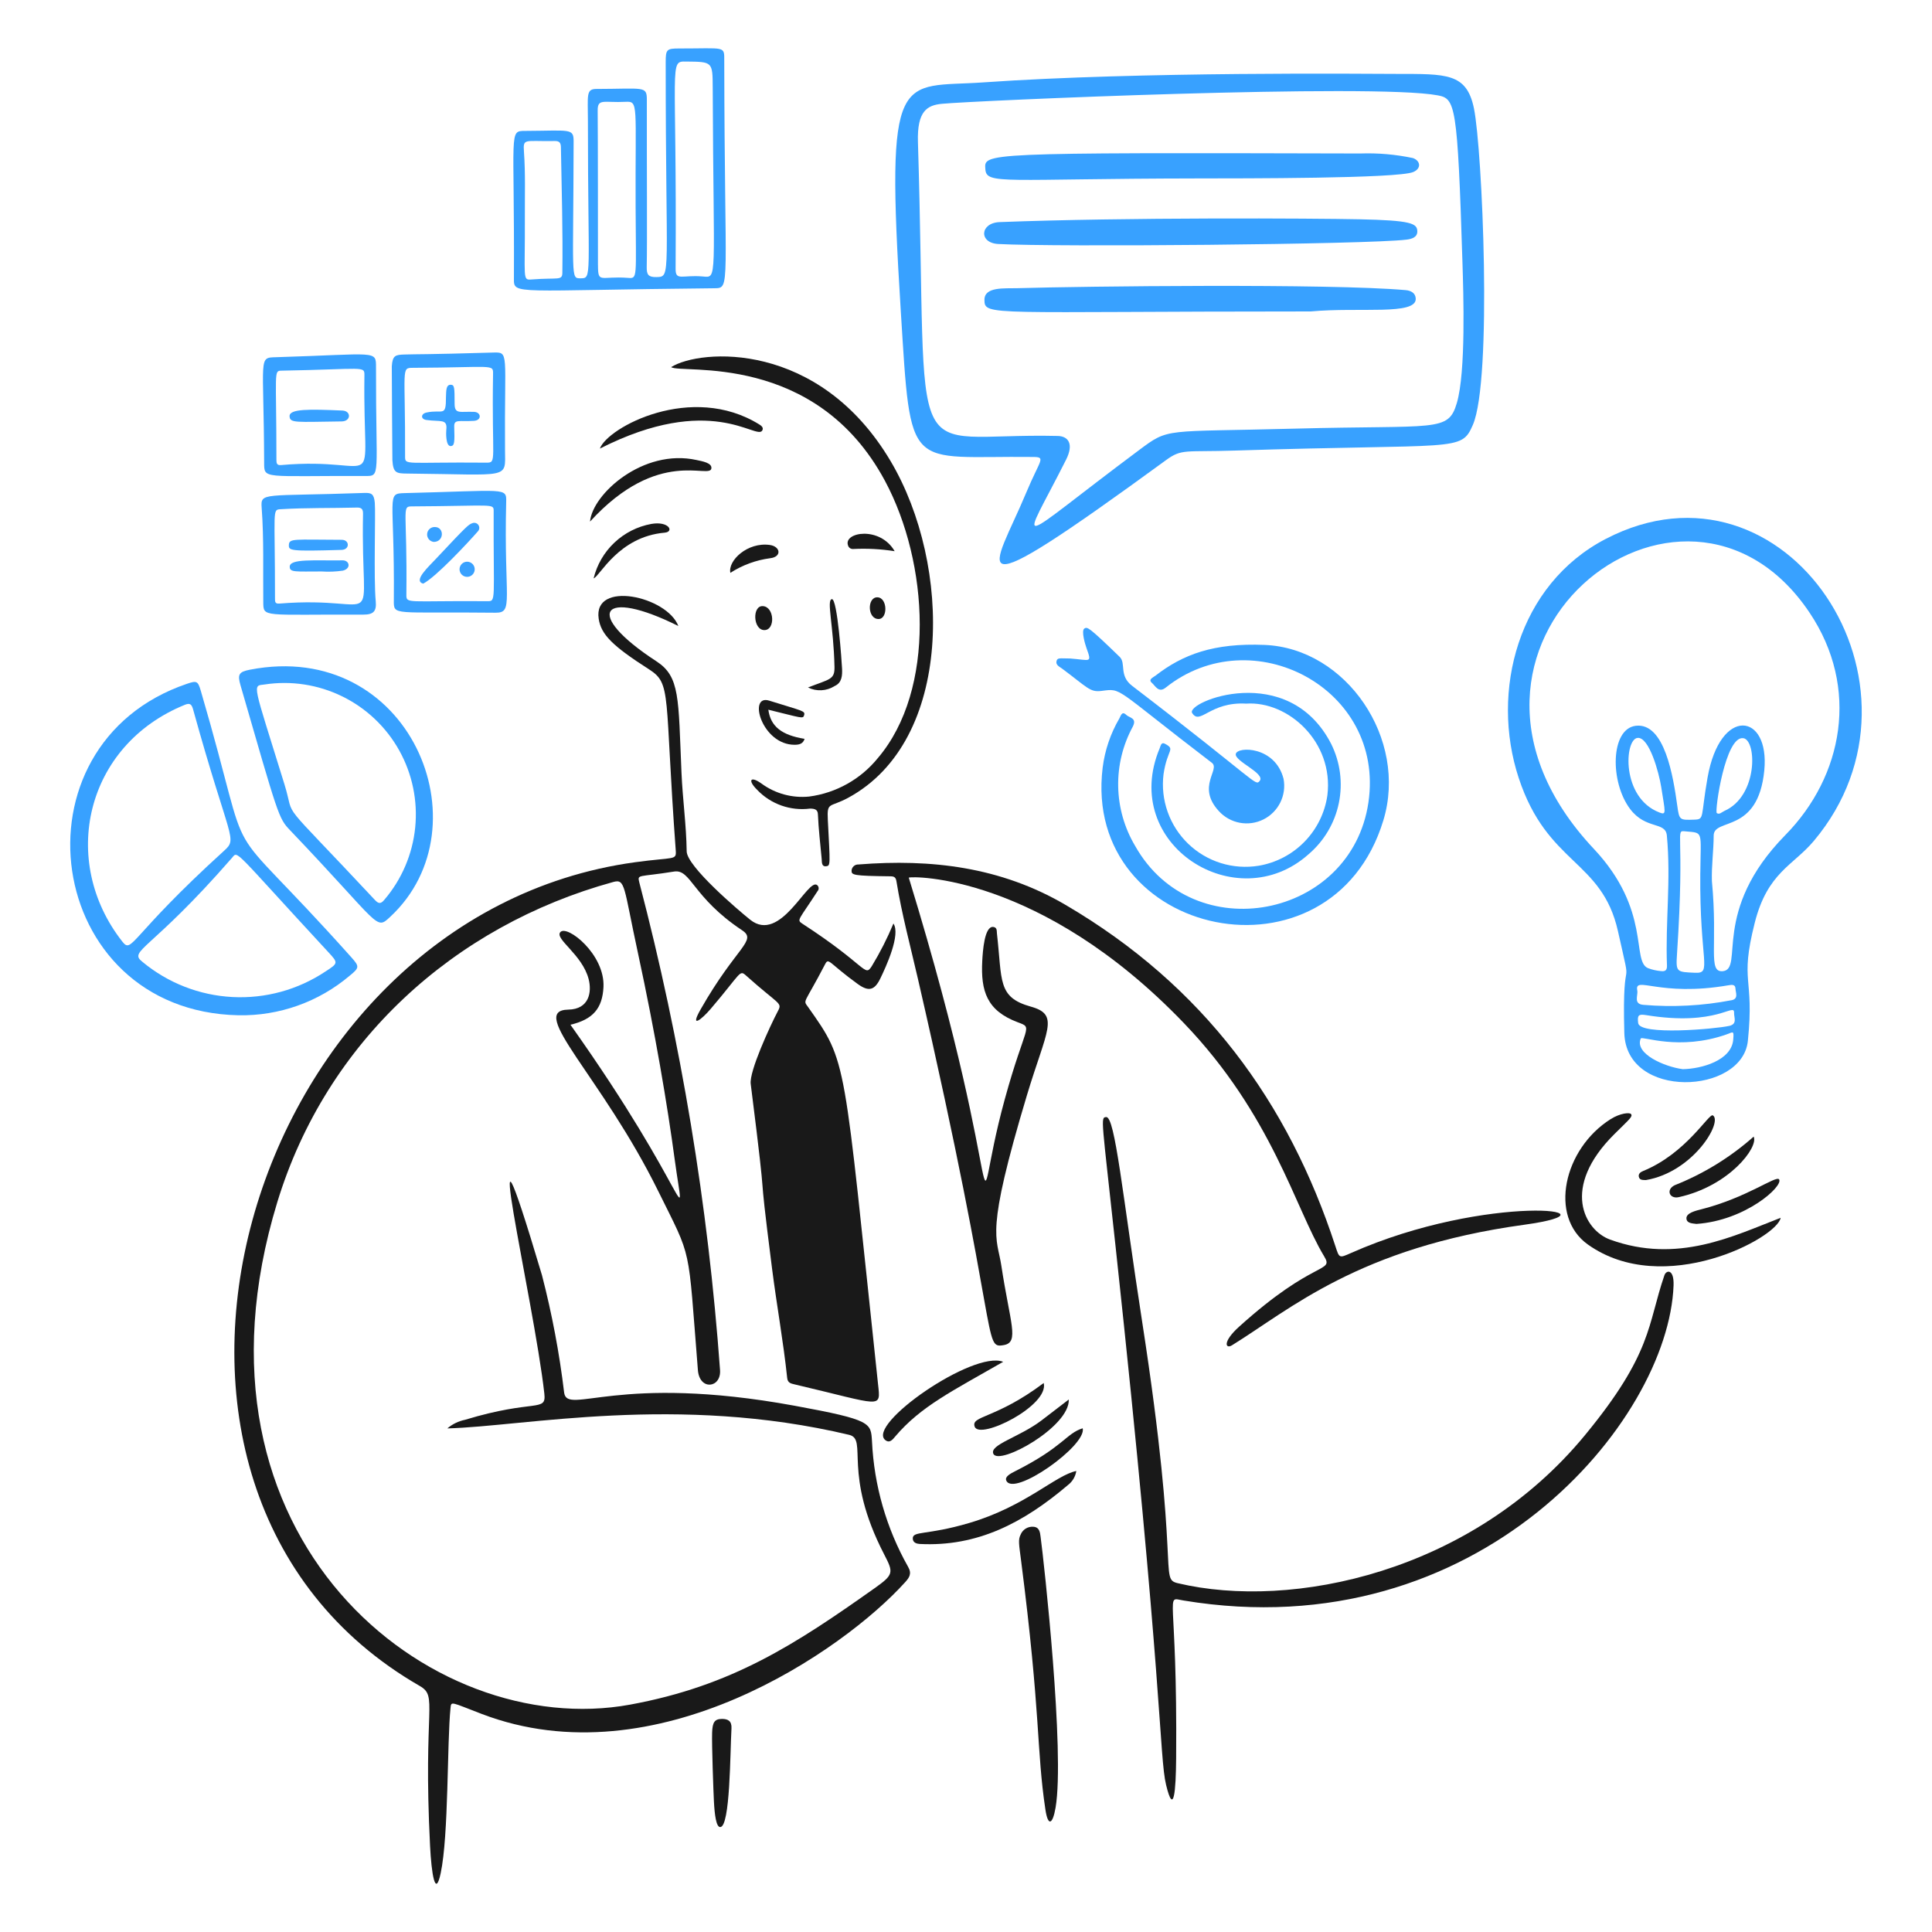<svg width="200" height="200" viewBox="0 0 200 200" fill="none" xmlns="http://www.w3.org/2000/svg">
<g id="heroSvg 1">
<g id="consult-experts--work-job-office-company-consult-experts">
<g id="light bulb">
<path id="vector" d="M168.149 106.935C167.893 97.399 169.143 103.768 167.491 96.397C165.825 88.97 160.191 89.562 157.214 80.529C154.269 71.583 157.138 60.507 166.229 55.786C184.879 46.1 201.287 70.978 187.761 87.059C185.616 89.61 182.968 90.312 181.65 95.53C180.056 101.846 181.636 100.991 180.939 107.748C180.364 113.313 168.334 113.864 168.149 106.935ZM177.216 91.212C177.848 97.888 176.765 100.675 178.335 100.536C180.61 100.336 177.067 94.33 184.82 86.443C190.808 80.352 192.539 71.201 187.331 63.43C174.251 43.914 145.309 66.93 164.99 87.87C170.962 94.224 168.859 99.49 170.596 100.22C171.031 100.386 171.488 100.489 171.952 100.528C172.403 100.583 172.582 100.419 172.564 99.948C172.391 95.457 172.991 91.133 172.552 86.491C172.413 85.014 170.383 85.911 168.752 83.751C166.64 80.957 166.709 75.44 169.339 75.133C172.327 74.784 173.217 80.413 173.629 83.395C173.839 84.92 173.871 84.901 175.406 84.849C176.47 84.812 176.042 84.616 176.764 80.503C178.064 73.081 183.217 73.783 182.64 79.741C182 86.377 177.4 84.618 177.4 86.5C177.393 88.069 177.166 89.636 177.216 91.212ZM176.016 90.381C176.058 85.966 176.362 86.238 174.516 86.065C173.306 85.952 174.463 85.823 173.604 98.741C173.477 100.655 173.546 100.614 175.475 100.701C177.288 100.783 175.927 99.592 176.013 90.381H176.016ZM174.185 110.681C176.146 110.649 179.237 109.781 179.422 107.637C179.509 106.626 179.422 106.837 178.722 107.085C173.813 108.811 169.974 107.216 169.851 107.504C169.173 109.092 172.349 110.438 174.182 110.677L174.185 110.681ZM171.792 84.113C172.535 84.396 172.382 84.121 171.971 81.487C171.734 79.968 170.722 76.272 169.521 76.387C168.155 76.519 167.8 82.593 171.789 84.109L171.792 84.113ZM179.247 103.546C180 103.395 179.67 102.757 179.654 102.329C179.638 101.88 179.254 101.939 178.921 101.997C171.748 103.23 169.179 100.956 169.49 102.538C169.59 103.053 169.05 103.945 170.144 104.023C173.185 104.281 176.247 104.12 179.244 103.542L179.247 103.546ZM180.487 76.422C178.603 76.073 177.487 83.998 177.72 84.167C177.991 84.367 178.255 84.058 178.509 83.946C181.989 82.413 181.87 76.674 180.484 76.418L180.487 76.422ZM179.012 106.202C179.877 106.002 179.495 105.335 179.512 104.856C179.555 103.721 177.812 106.287 170.405 105.085C169.605 104.955 169.487 105.1 169.582 105.904C169.736 107.218 177.607 106.518 179.009 106.2L179.012 106.202Z" fill="#38A1FF"/>
</g>
<g id="chat box">
<path id="vector_2" d="M152.466 43.994C151.236 46.819 150.932 45.902 127.807 46.643C122.672 46.808 122.35 46.431 120.707 47.631C98.481 63.856 102.907 58.985 106.232 51.005C107.668 47.56 108.332 47.317 106.94 47.305C93.84 47.156 94.318 49.261 93.249 32.205C91.649 6.64 93.072 9.141 101.837 8.526C117.983 7.394 141.666 7.646 144.56 7.651C149.707 7.662 151.823 7.528 152.582 11.218C153.454 15.461 154.5 39.322 152.466 43.994ZM109.5 45.13C110.557 45.156 111.2 45.917 110.358 47.591C105.545 57.151 104.52 56.584 117.895 46.609C121.072 44.24 120.354 44.736 134.095 44.371C148.735 43.982 149.918 44.776 150.812 41.717C151.759 38.48 151.492 30.347 151.393 27.171C150.881 10.752 150.657 10.215 148.834 9.871C142.182 8.608 100.734 10.428 97.502 10.746C96.002 10.893 94.926 11.467 95.025 14.702C96.112 50.162 93.243 44.74 109.5 45.13Z" fill="#38A1FF"/>
<path id="vector_3" d="M123.973 18.471C103.91 18.502 102.115 19.147 102.004 17.525C101.888 15.837 101.258 15.787 140.812 15.889C142.645 15.825 144.479 15.984 146.273 16.364C147.064 16.656 147.151 17.443 146.303 17.807C144.7 18.493 128.56 18.464 123.973 18.471Z" fill="#38A1FF"/>
<path id="vector_4" d="M103.328 25.258C101.304 25.145 101.441 23.071 103.483 22.992C116.53 22.486 136.106 22.604 140.72 22.7C146.096 22.811 146.698 23.129 146.72 23.934C146.734 24.574 146.14 24.74 145.599 24.807C141.5 25.313 109.119 25.582 103.328 25.258Z" fill="#38A1FF"/>
<path id="vector_5" d="M135.693 32.24C102.24 32.24 101.916 32.761 101.91 31.033C101.91 29.654 103.998 29.874 105.334 29.833C112.081 29.633 137.593 29.333 145.515 30.033C146.05 30.081 146.525 30.326 146.557 30.902C146.655 32.679 140.756 31.775 135.693 32.24Z" fill="#38A1FF"/>
</g>
<g id="person">
<path id="vector_6" d="M59.053 106.081C71.492 123.611 70.953 128.209 69.853 120.088C69.088 114.41 67.845 107.005 66.044 98.675C64.544 91.755 64.756 90.953 63.479 91.304C46.967 95.846 33.779 107.842 28.709 124.436C18.05 159.325 44.583 180.255 65.233 176.462C75.761 174.528 82.324 170.228 90.544 164.407C92.528 163.001 92.506 162.796 91.536 160.924C87.161 152.48 89.88 149.006 87.908 148.536C70.089 144.296 54.322 147.66 46.308 147.868C46.833 147.422 47.461 147.116 48.135 146.978C55.358 144.784 56.57 146.24 56.349 144.258C55.273 134.581 49.011 108.217 56.103 132.002C57.142 136.008 57.911 140.079 58.403 144.189C58.769 146.527 63.917 142.157 82.277 145.525C90.3 146.996 90.142 147.3 90.269 149.208C90.48 153.767 91.759 158.213 94.002 162.188C94.422 162.908 94.125 163.317 93.702 163.788C87.311 170.872 67.902 184.314 49.872 177.428C46.66 176.201 46.711 176.07 46.636 176.82C46.271 180.46 46.457 189.974 45.62 193.913C45.059 196.551 44.665 193.92 44.52 191.095C43.783 176.566 45.384 175.642 43.44 174.523C8.033 154.134 25.251 94.8 65.739 89.259C69.832 88.698 70.03 89.091 69.953 88.037C68.759 71.764 69.561 70.807 67.189 69.29C63.389 66.858 62.223 65.683 61.976 64.051C61.376 60.045 69.043 61.716 70.222 64.804C62.238 60.818 60.276 63.457 67.949 68.456C70.409 70.056 70.211 72.219 70.549 80.022C70.666 82.729 71.049 85.422 71.085 88.131C71.105 89.695 76.437 94.231 77.66 95.21C80.815 97.736 83.615 90.841 84.59 91.624C84.636 91.661 84.673 91.707 84.7 91.759C84.727 91.812 84.743 91.869 84.747 91.928C84.751 91.986 84.743 92.045 84.723 92.101C84.703 92.156 84.672 92.207 84.632 92.25C82.691 95.259 82.437 95.214 83.061 95.62C89.788 99.988 89.486 101.194 90.244 100.02C91.103 98.606 91.853 97.13 92.488 95.603C93.256 96.744 91.729 100.058 91.13 101.294C90.531 102.53 89.919 102.678 88.792 101.863C85.816 99.709 85.792 99.088 85.419 99.807C83.206 104.065 83.107 103.473 83.65 104.243C87.781 110.096 87.258 109.177 90.89 143.243C91.176 145.927 91.413 145.46 82.256 143.311C81.876 143.222 81.542 143.158 81.489 142.647C81.089 138.847 80.401 135.09 79.92 131.303C78.22 117.932 79.707 128.02 77.713 112.203C77.552 110.922 79.68 106.275 80.538 104.648C81.004 103.766 80.628 104.035 77.238 100.996C76.53 100.362 76.758 100.703 73.578 104.429C72.606 105.569 71.378 106.511 72.523 104.499C76.239 97.967 78.433 97.372 76.811 96.293C71.67 92.873 71.537 89.938 69.777 90.223C66.016 90.832 65.966 90.462 66.185 91.366C70.509 107.89 73.305 124.776 74.537 141.812C74.684 143.695 72.419 143.989 72.246 141.834C71.183 128.552 71.694 130.51 68.146 123.316C62.265 111.386 54.546 104.592 58.826 104.516C60.981 104.48 61.291 102.716 60.932 101.339C60.264 98.8 57.411 97.208 58 96.5C58.684 95.681 62.645 98.785 62.471 102.188C62.359 104.371 61.4 105.53 59.053 106.081Z" fill="#191919"/>
<path id="vector_7" d="M94.076 90.854C104.976 126.36 100.07 128.169 104.012 113.8C106.163 105.959 107.019 106.449 105.35 105.822C102.17 104.629 101.513 102.613 101.684 99.457C101.733 98.536 101.9 95.846 102.825 95.957C103.242 96.008 103.173 96.378 103.203 96.638C103.762 101.533 103.234 103.238 106.715 104.207C109.745 105.048 108.332 106.634 106.302 113.397C101.939 127.93 103.196 127.96 103.662 131.041C104.553 136.941 105.55 138.949 103.926 139.241C101.682 139.641 103.626 138.661 95.016 101.298C94.245 97.95 93.35 94.63 92.8 91.234C92.734 90.834 92.584 90.72 92.188 90.715C88.305 90.67 88.144 90.586 88.154 90.123C88.166 89.946 88.247 89.781 88.38 89.662C88.512 89.544 88.686 89.483 88.863 89.491C96.392 88.891 103.604 89.749 110.282 93.661C124.625 102.061 133.389 114.151 138.235 128.991C138.647 130.252 138.613 130.263 139.857 129.711C153.985 123.441 168.627 125.294 157.784 126.786C140.628 129.145 133.525 135.57 127.531 139.266C126.873 139.672 126.509 138.931 128.268 137.342C136.104 130.267 138.132 131.806 137.061 130.028C134.061 125.055 131.698 115.438 122.555 105.91C107.739 90.475 94.39 90.677 94.076 90.854Z" fill="#191919"/>
<path id="vector_8" d="M120.716 184.783C119.995 181.811 120.397 174.493 115.496 129.149C114.043 115.701 113.906 115.692 114.508 115.639C115.433 115.558 116.198 123.664 118.242 136.865C122.224 162.584 119.973 163.429 121.922 163.892C133.732 166.698 152.365 162.792 164.085 148.556C171.085 140.05 170.531 137.162 172.3 132.014C172.488 131.465 173.313 131.322 173.246 133.082C172.714 147.082 153.114 170.757 122.515 165.682C120.485 165.346 121.897 164.482 121.754 182.025C121.726 185.4 121.51 188.058 120.716 184.783Z" fill="#191919"/>
<path id="vector_9" d="M69.474 38.005C72.474 36.115 84.774 35.192 92.211 47.762C98.549 58.48 98.752 76.662 87.801 82.588C85.873 83.632 85.601 82.96 85.696 84.874C85.94 89.544 85.978 89.615 85.531 89.674C85.026 89.735 85.09 89.234 85.06 88.908C84.917 87.371 84.736 85.835 84.67 84.294C84.65 83.808 84.357 83.712 83.858 83.704C82.858 83.833 81.841 83.725 80.89 83.389C79.939 83.052 79.08 82.497 78.384 81.767C77.364 80.762 77.684 80.284 78.842 81.123C80.263 82.161 82.019 82.636 83.77 82.458C86.555 82.088 89.093 80.668 90.865 78.487C96.92 71.387 96.149 58.241 91.616 49.787C84.4 36.335 70.5 38.739 69.474 38.005Z" fill="#191919"/>
<path id="vector_10" d="M184.332 126.067C184.002 128.144 172.232 134.418 164.381 128.835C160.29 125.927 161.881 118.917 166.725 115.857C167.737 115.219 168.697 115.15 168.837 115.321C169.051 115.583 168.709 115.827 167.127 117.396C161.527 122.947 164.042 127.364 166.672 128.32C173.675 130.867 179.462 127.942 184.332 126.067Z" fill="#191919"/>
<path id="vector_11" d="M108.221 187.333C107.273 181.033 107.766 177.62 105.701 161.542C105.482 159.834 105.386 159.401 105.652 158.868C105.756 158.609 105.94 158.389 106.178 158.242C106.415 158.095 106.693 158.027 106.972 158.049C107.612 158.092 107.659 158.632 107.719 159.069C108.076 161.676 110.245 181.431 109.274 187.119C108.972 188.886 108.488 189.106 108.221 187.333Z" fill="#191919"/>
<path id="vector_12" d="M111.419 152.276C111.329 152.859 111.014 153.384 110.542 153.739C105.947 157.644 101.179 160.139 95.205 159.83C94.899 159.814 94.524 159.701 94.493 159.307C94.425 158.435 95.873 158.979 100.352 157.653C106.181 155.928 109.262 152.711 111.419 152.276Z" fill="#191919"/>
<path id="vector_13" d="M62.1 46.436C62.893 44.242 71.589 39.578 78.612 43.945C78.829 44.08 79.087 44.289 78.898 44.582C78.267 45.557 73.6 40.6 62.1 46.436Z" fill="#191919"/>
<path id="vector_14" d="M103.847 140.976C98.608 143.99 95.334 145.566 92.668 148.709C92.422 149 92.108 149.437 91.654 149.083C89.62 147.5 100.757 139.747 103.847 140.976Z" fill="#191919"/>
<path id="vector_15" d="M73.719 179.342C73.758 178.301 73.963 177.948 74.74 177.942C75.361 177.942 75.767 178.157 75.722 178.93C75.58 181.405 75.597 189.13 74.555 189.138C74.141 189.138 73.976 187.879 73.903 186.452C73.861 185.627 73.672 180.612 73.719 179.342Z" fill="#191919"/>
<path id="vector_16" d="M61.079 53.993C61.325 51.152 66.565 46.407 72.098 47.619C72.698 47.751 73.705 47.911 73.643 48.478C73.512 49.681 68.186 46.216 61.079 53.993Z" fill="#191919"/>
<path id="vector_17" d="M175.614 126.7C175.192 126.642 174.629 126.648 174.58 126.157C174.52 125.557 175.58 125.324 176.16 125.175C180.848 123.975 183.86 121.658 184.168 122.086C184.654 122.76 180.723 126.354 175.614 126.7Z" fill="#191919"/>
<path id="vector_18" d="M181.538 117.664C182.071 118.735 179.019 122.778 173.785 123.929C172.819 124.141 172.431 123.154 173.361 122.694C176.359 121.506 179.126 119.804 181.538 117.664Z" fill="#191919"/>
<path id="vector_19" d="M170.379 122.162C170.079 122.144 169.736 122.191 169.652 121.822C169.583 121.522 169.817 121.337 170.067 121.235C174.59 119.391 176.904 115.211 177.315 115.464C178.366 116.111 175.3 121.329 170.379 122.162Z" fill="#191919"/>
<path id="vector_20" d="M112.077 147.857C112.552 149.608 104.886 155.04 104.167 153.257C104.004 152.857 104.594 152.548 105.123 152.281C110.1 149.766 110.363 148.391 112.077 147.857Z" fill="#191919"/>
<path id="vector_21" d="M110.64 144.876C110.759 147.709 103.429 151.753 102.835 150.503C102.388 149.562 105.518 148.778 107.785 147.065C108.7 146.373 109.608 145.668 110.64 144.876Z" fill="#191919"/>
<path id="vector_22" d="M108.047 143.167C108.624 145.519 101.427 149.095 100.902 147.694C100.469 146.535 103.067 146.912 108.047 143.167Z" fill="#191919"/>
<path id="vector_23" d="M61.451 59.873C61.796 58.456 62.544 57.17 63.604 56.17C64.665 55.17 65.992 54.498 67.426 54.237C69.241 53.919 69.826 55.052 68.804 55.142C64.017 55.561 62.1 59.659 61.451 59.873Z" fill="#191919"/>
<path id="vector_24" d="M79.539 73.469C79.768 75.199 80.923 76.105 83.291 76.485C83.13 77.002 82.74 77.095 82.281 77.099C78.865 77.131 77.381 71.823 79.633 72.531C83.106 73.623 83.379 73.573 83.239 74.048C83.123 74.442 82.994 74.31 79.539 73.469Z" fill="#191919"/>
<path id="vector_25" d="M83.643 71.167C85.913 70.284 86.416 70.367 86.386 69.024C86.291 64.732 85.545 62.124 86.11 62.024C86.69 61.924 87.143 68.619 87.169 69.207C87.201 69.913 87.169 70.678 86.4 71.018C85.992 71.278 85.524 71.428 85.041 71.454C84.558 71.481 84.077 71.382 83.643 71.167Z" fill="#191919"/>
<path id="vector_26" d="M75.607 59.3C75.333 58.045 77.37 56.089 79.694 56.415C80.8 56.57 80.957 57.645 79.728 57.787C78.259 57.98 76.852 58.497 75.607 59.3Z" fill="#191919"/>
<path id="vector_27" d="M92.616 57.06C91.194 56.835 89.753 56.759 88.316 56.832C88.197 56.84 88.079 56.807 87.982 56.738C87.885 56.669 87.815 56.569 87.784 56.454C87.3 55.082 91.086 54.422 92.616 57.06Z" fill="#191919"/>
<path id="vector_28" d="M78.969 62.746C80.183 62.815 80.277 65.246 79.114 65.227C77.951 65.208 77.853 62.682 78.969 62.746Z" fill="#191919"/>
<path id="vector_29" d="M90.944 64.08C89.782 64.08 89.754 61.822 90.817 61.833C91.88 61.844 91.937 64.082 90.944 64.08Z" fill="#191919"/>
</g>
<g id="target">
<path id="vector_30" d="M130.915 66.762C139.384 67.112 145.764 76.493 143.206 84.918C137.841 102.591 111.995 97.137 114.146 79.473C114.371 77.674 114.959 75.939 115.874 74.373C116.028 74.107 116.132 73.562 116.592 74.007C116.914 74.319 117.721 74.313 117.274 75.207C116.236 77.112 115.712 79.254 115.754 81.422C115.796 83.591 116.402 85.711 117.512 87.574C123.53 98.265 139.898 95.097 141.661 83.055C143.391 71.233 129.58 64.061 120.669 71.185C119.936 71.772 119.593 70.991 119.238 70.685C118.826 70.328 119.387 70.122 119.627 69.936C122.443 67.753 125.627 66.543 130.915 66.762Z" fill="#38A1FF"/>
<path id="vector_31" d="M110.775 68.166C112.886 68.325 113.053 68.704 112.468 67.074C112.331 66.692 111.911 65.284 112.253 65.066C112.559 64.866 112.711 64.904 115.905 67.996C116.595 68.664 115.805 69.935 117.195 70.996C130.195 80.946 129.929 81.405 130.395 80.849C131.05 80.066 127.773 78.801 127.928 78.049C128.093 77.249 132.014 77.232 132.873 80.625C133.031 81.457 132.912 82.319 132.535 83.078C132.159 83.836 131.544 84.451 130.786 84.829C130.028 85.207 129.167 85.327 128.334 85.171C127.501 85.014 126.743 84.59 126.173 83.963C123.831 81.42 126.354 79.651 125.451 78.963C115.142 71.091 116.221 71.249 114.008 71.526C112.828 71.674 112.589 71.183 109.963 69.226C109.682 69.017 109.275 68.848 109.368 68.451C109.461 68.054 109.7 68.166 110.775 68.166Z" fill="#38A1FF"/>
<path id="vector_32" d="M129 72.839C125.225 72.624 124.248 75.122 123.412 73.813C122.69 72.684 133.349 68.342 137.805 77.013C138.745 78.908 139.024 81.062 138.597 83.134C138.17 85.205 137.062 87.074 135.449 88.442C128.012 95.072 115.876 87.436 120.049 77.46C120.149 77.232 120.19 76.774 120.608 77.001C121.725 77.607 120.835 77.526 120.45 80.136C120.285 81.453 120.43 82.79 120.873 84.042C121.315 85.293 122.043 86.424 123 87.345C123.956 88.266 125.113 88.951 126.38 89.346C127.647 89.741 128.989 89.835 130.299 89.621C132.105 89.315 133.768 88.444 135.046 87.131C136.325 85.819 137.153 84.135 137.412 82.321C138.083 76.793 133.339 72.543 129 72.839Z" fill="#38A1FF"/>
</g>
<g id="graph">
<path id="vector_33" d="M73.951 29.84C53.145 30.04 53.192 30.56 53.2 28.858C53.277 13.467 52.628 13.558 54.381 13.551C58.975 13.53 59.381 13.251 59.381 14.61C59.355 28.845 59.049 28.81 60.081 28.81C61.331 28.81 60.862 28.845 60.86 12.429C60.86 9.898 60.649 9.21 61.723 9.208C66.647 9.199 66.963 8.864 66.961 10.323C66.95 17.868 67.005 24.907 66.949 27.651C66.933 28.451 67.134 28.698 67.955 28.682C69.528 28.652 68.909 28.722 68.913 6.419C68.913 5.119 69.013 5.019 70.293 5.019C75.152 5.026 74.973 4.703 74.975 6.327C75.009 29.886 75.669 29.824 73.951 29.84ZM69.939 27.84C69.931 29.11 70.627 28.44 72.724 28.619C74.324 28.752 73.857 29.319 73.78 9.085C73.77 6.367 73.756 6.403 71.031 6.371C69.222 6.345 70.076 6.318 69.939 27.835V27.84ZM61.904 27.46C61.904 29.402 62.156 28.552 65.013 28.766C66.019 28.841 65.828 28.844 65.798 21.392C65.755 10.792 66.124 10.47 64.764 10.54C62.52 10.656 61.856 10.15 61.872 11.45C61.9 14.125 61.9 25.618 61.9 27.455L61.904 27.46ZM54.333 22.466C54.364 28.891 54.059 29.007 55.023 28.931C57.757 28.717 58.202 29.08 58.214 28.249C58.275 23.903 58.142 19.562 58.065 15.218C58.057 14.764 57.882 14.591 57.441 14.599C54.264 14.657 54.141 14.265 54.241 15.733C54.4 17.972 54.323 20.217 54.333 22.461V22.466Z" fill="#38A1FF"/>
</g>
<g id="chart">
<path id="vector_34" d="M24.684 105.1C4.508 104.692 0.723 77.1 19.364 70.783C20.374 70.441 20.491 70.501 20.792 71.529C26.745 91.877 21.892 82.906 36.37 99.099C37.225 100.055 37.209 100.18 36.207 100.999C32.993 103.723 28.896 105.182 24.684 105.1ZM12.659 97.467C13.703 98.796 13.359 97.006 23.159 88.105C24.659 86.743 23.811 87.238 19.985 73.422C19.842 72.907 19.659 72.75 19.144 72.958C8.81 77.146 6.116 89.133 12.659 97.467ZM33.694 100.567C35.026 99.706 35.022 99.682 33.974 98.551C24.025 87.8 24.667 88.053 24.02 88.8C15.548 98.519 13.241 98.382 14.748 99.573C17.378 101.757 20.642 103.033 24.056 103.212C27.47 103.391 30.85 102.463 33.694 100.567Z" fill="#38A1FF"/>
<path id="vector_35" d="M40.413 94.892C38.849 96.349 39.537 95.909 30.013 85.932C28.83 84.693 28.813 84.484 24.896 70.939C24.572 69.819 24.715 69.551 25.884 69.324C42.407 66.124 50.429 85.564 40.413 94.892ZM27.394 70.857C26.094 71.024 26.133 70.475 29.451 81.207C30.67 85.147 28.404 82.029 38.827 93.182C39.2 93.582 39.439 93.57 39.785 93.147C41.589 91.037 42.704 88.426 42.981 85.665C43.258 82.903 42.683 80.122 41.335 77.696C39.986 75.27 37.928 73.315 35.436 72.093C32.944 70.87 30.138 70.439 27.394 70.857Z" fill="#38A1FF"/>
</g>
<g id="calculator">
<path id="vector_36" d="M52.4 51.959C52.437 50.426 52.408 50.787 41.929 51.045C39.915 51.094 40.861 51.174 40.77 62.118C40.756 63.802 40.623 63.307 51.289 63.428C53.22 63.45 52.152 62.088 52.4 51.959ZM50.44 62.235C42.013 62.168 42.057 62.557 42.068 61.513C42.168 52.848 41.559 52.428 42.589 52.422C51.124 52.377 51.107 52.08 51.104 52.922C51.068 62.255 51.39 62.243 50.44 62.235Z" fill="#38A1FF"/>
<path id="vector_37" d="M42.155 49.023C52.87 49.123 52.303 49.663 52.28 46.613C52.202 36.339 52.773 36.445 50.972 36.498C43.841 36.709 43.356 36.652 41.882 36.698C40.936 36.729 40.639 36.784 40.559 37.909C40.559 37.942 40.603 47.356 40.62 47.636C40.7 48.966 41.03 49.013 42.155 49.023ZM42.769 38.077C51.083 38.038 51.059 37.659 51.041 38.719C50.892 47.727 51.475 47.904 50.341 47.894C41.91 47.816 41.93 48.22 41.934 47.224C41.969 38.023 41.483 38.083 42.769 38.077Z" fill="#38A1FF"/>
<path id="vector_38" d="M38.924 38.051C38.924 36.208 39.067 36.661 28.599 36.977C26.692 37.035 27.306 36.83 27.344 47.858C27.35 49.658 27.159 49.237 37.783 49.275C39.463 49.281 38.9 49.381 38.924 38.051ZM29.074 48.146C28.648 48.184 28.614 47.929 28.615 47.599C28.615 38.359 28.306 38.386 29.157 38.371C37.743 38.218 37.738 37.836 37.724 38.888C37.549 51.963 39.863 47.187 29.074 48.146Z" fill="#38A1FF"/>
<path id="vector_39" d="M38.8 52.058C38.718 51.134 38.455 51.002 37.717 51.029C27.184 51.406 26.963 50.905 27.089 52.587C27.329 55.816 27.22 59.052 27.254 62.287C27.271 63.973 27.091 63.587 37.611 63.625C38.649 63.625 38.995 63.297 38.896 62.241C38.671 59.871 38.894 53.136 38.8 52.058ZM28.923 62.482C28.465 62.519 28.467 62.282 28.467 61.961C28.475 52.679 28.147 52.768 29.067 52.713C31.685 52.553 34.307 52.613 36.925 52.544C37.412 52.53 37.591 52.689 37.581 53.192C37.324 66.173 39.959 61.58 28.923 62.482Z" fill="#38A1FF"/>
<path id="vector_40" d="M48.87 54.17C48.496 54.325 48.452 54.298 45.155 57.82C44.319 58.712 42.749 60.138 43.811 60.42C45.173 59.698 48.481 56.138 49.495 54.977C49.571 54.886 49.613 54.771 49.615 54.652C49.617 54.533 49.578 54.417 49.506 54.323C49.433 54.229 49.33 54.163 49.215 54.135C49.099 54.107 48.978 54.12 48.87 54.17Z" fill="#38A1FF"/>
<path id="vector_41" d="M47.572 58.943C47.575 59.147 47.657 59.342 47.801 59.486C47.946 59.63 48.14 59.713 48.344 59.716C48.548 59.72 48.745 59.644 48.894 59.504C49.043 59.365 49.131 59.173 49.141 58.969C49.146 58.864 49.13 58.759 49.094 58.66C49.057 58.562 49.002 58.471 48.93 58.395C48.858 58.318 48.771 58.256 48.675 58.214C48.579 58.171 48.475 58.148 48.37 58.147C48.265 58.145 48.16 58.164 48.063 58.204C47.965 58.243 47.877 58.302 47.802 58.376C47.728 58.45 47.669 58.539 47.63 58.636C47.59 58.734 47.571 58.838 47.572 58.943Z" fill="#38A1FF"/>
<path id="vector_42" d="M44.908 56.1C45.99 56.082 46.008 54.567 45.024 54.557C44.823 54.548 44.626 54.617 44.475 54.751C44.324 54.884 44.232 55.071 44.217 55.272C44.201 55.473 44.265 55.672 44.394 55.826C44.523 55.981 44.708 56.079 44.908 56.1Z" fill="#38A1FF"/>
<path id="vector_43" d="M44.141 43.476C45.624 43.685 46.341 43.315 46.2 44.504C46.178 44.691 46.109 46.232 46.68 46.178C47.051 46.143 47.073 45.778 47.021 44.166C46.996 43.359 47.532 43.666 49.067 43.566C49.898 43.51 49.817 42.666 49.081 42.637C47.62 42.577 47.066 42.91 47.061 41.804C47.054 40.104 47.061 39.834 46.646 39.83C46.146 39.83 46.196 40.522 46.167 41.087C46.173 43.244 45.85 42.343 44.157 42.703C43.55 42.832 43.527 43.39 44.141 43.476Z" fill="#38A1FF"/>
<path id="vector_44" d="M35.449 42.5C32.01 42.351 29.949 42.311 29.976 43.089C30.007 43.822 30.636 43.682 35.366 43.625C36.356 43.614 36.368 42.54 35.449 42.5Z" fill="#38A1FF"/>
<path id="vector_45" d="M35.471 58.007C32.565 58.048 29.986 57.807 29.992 58.669C29.992 59.269 30.587 59.158 33.298 59.158C34.035 59.208 34.776 59.179 35.507 59.07C36.382 58.839 36.173 58 35.471 58.007Z" fill="#38A1FF"/>
<path id="vector_46" d="M35.36 56.925C36.231 56.899 36.203 55.883 35.376 55.881C30.451 55.871 29.922 55.703 29.903 56.43C29.888 57 30.02 57.083 35.36 56.925Z" fill="#38A1FF"/>
</g>
</g>
</g>
</svg>
